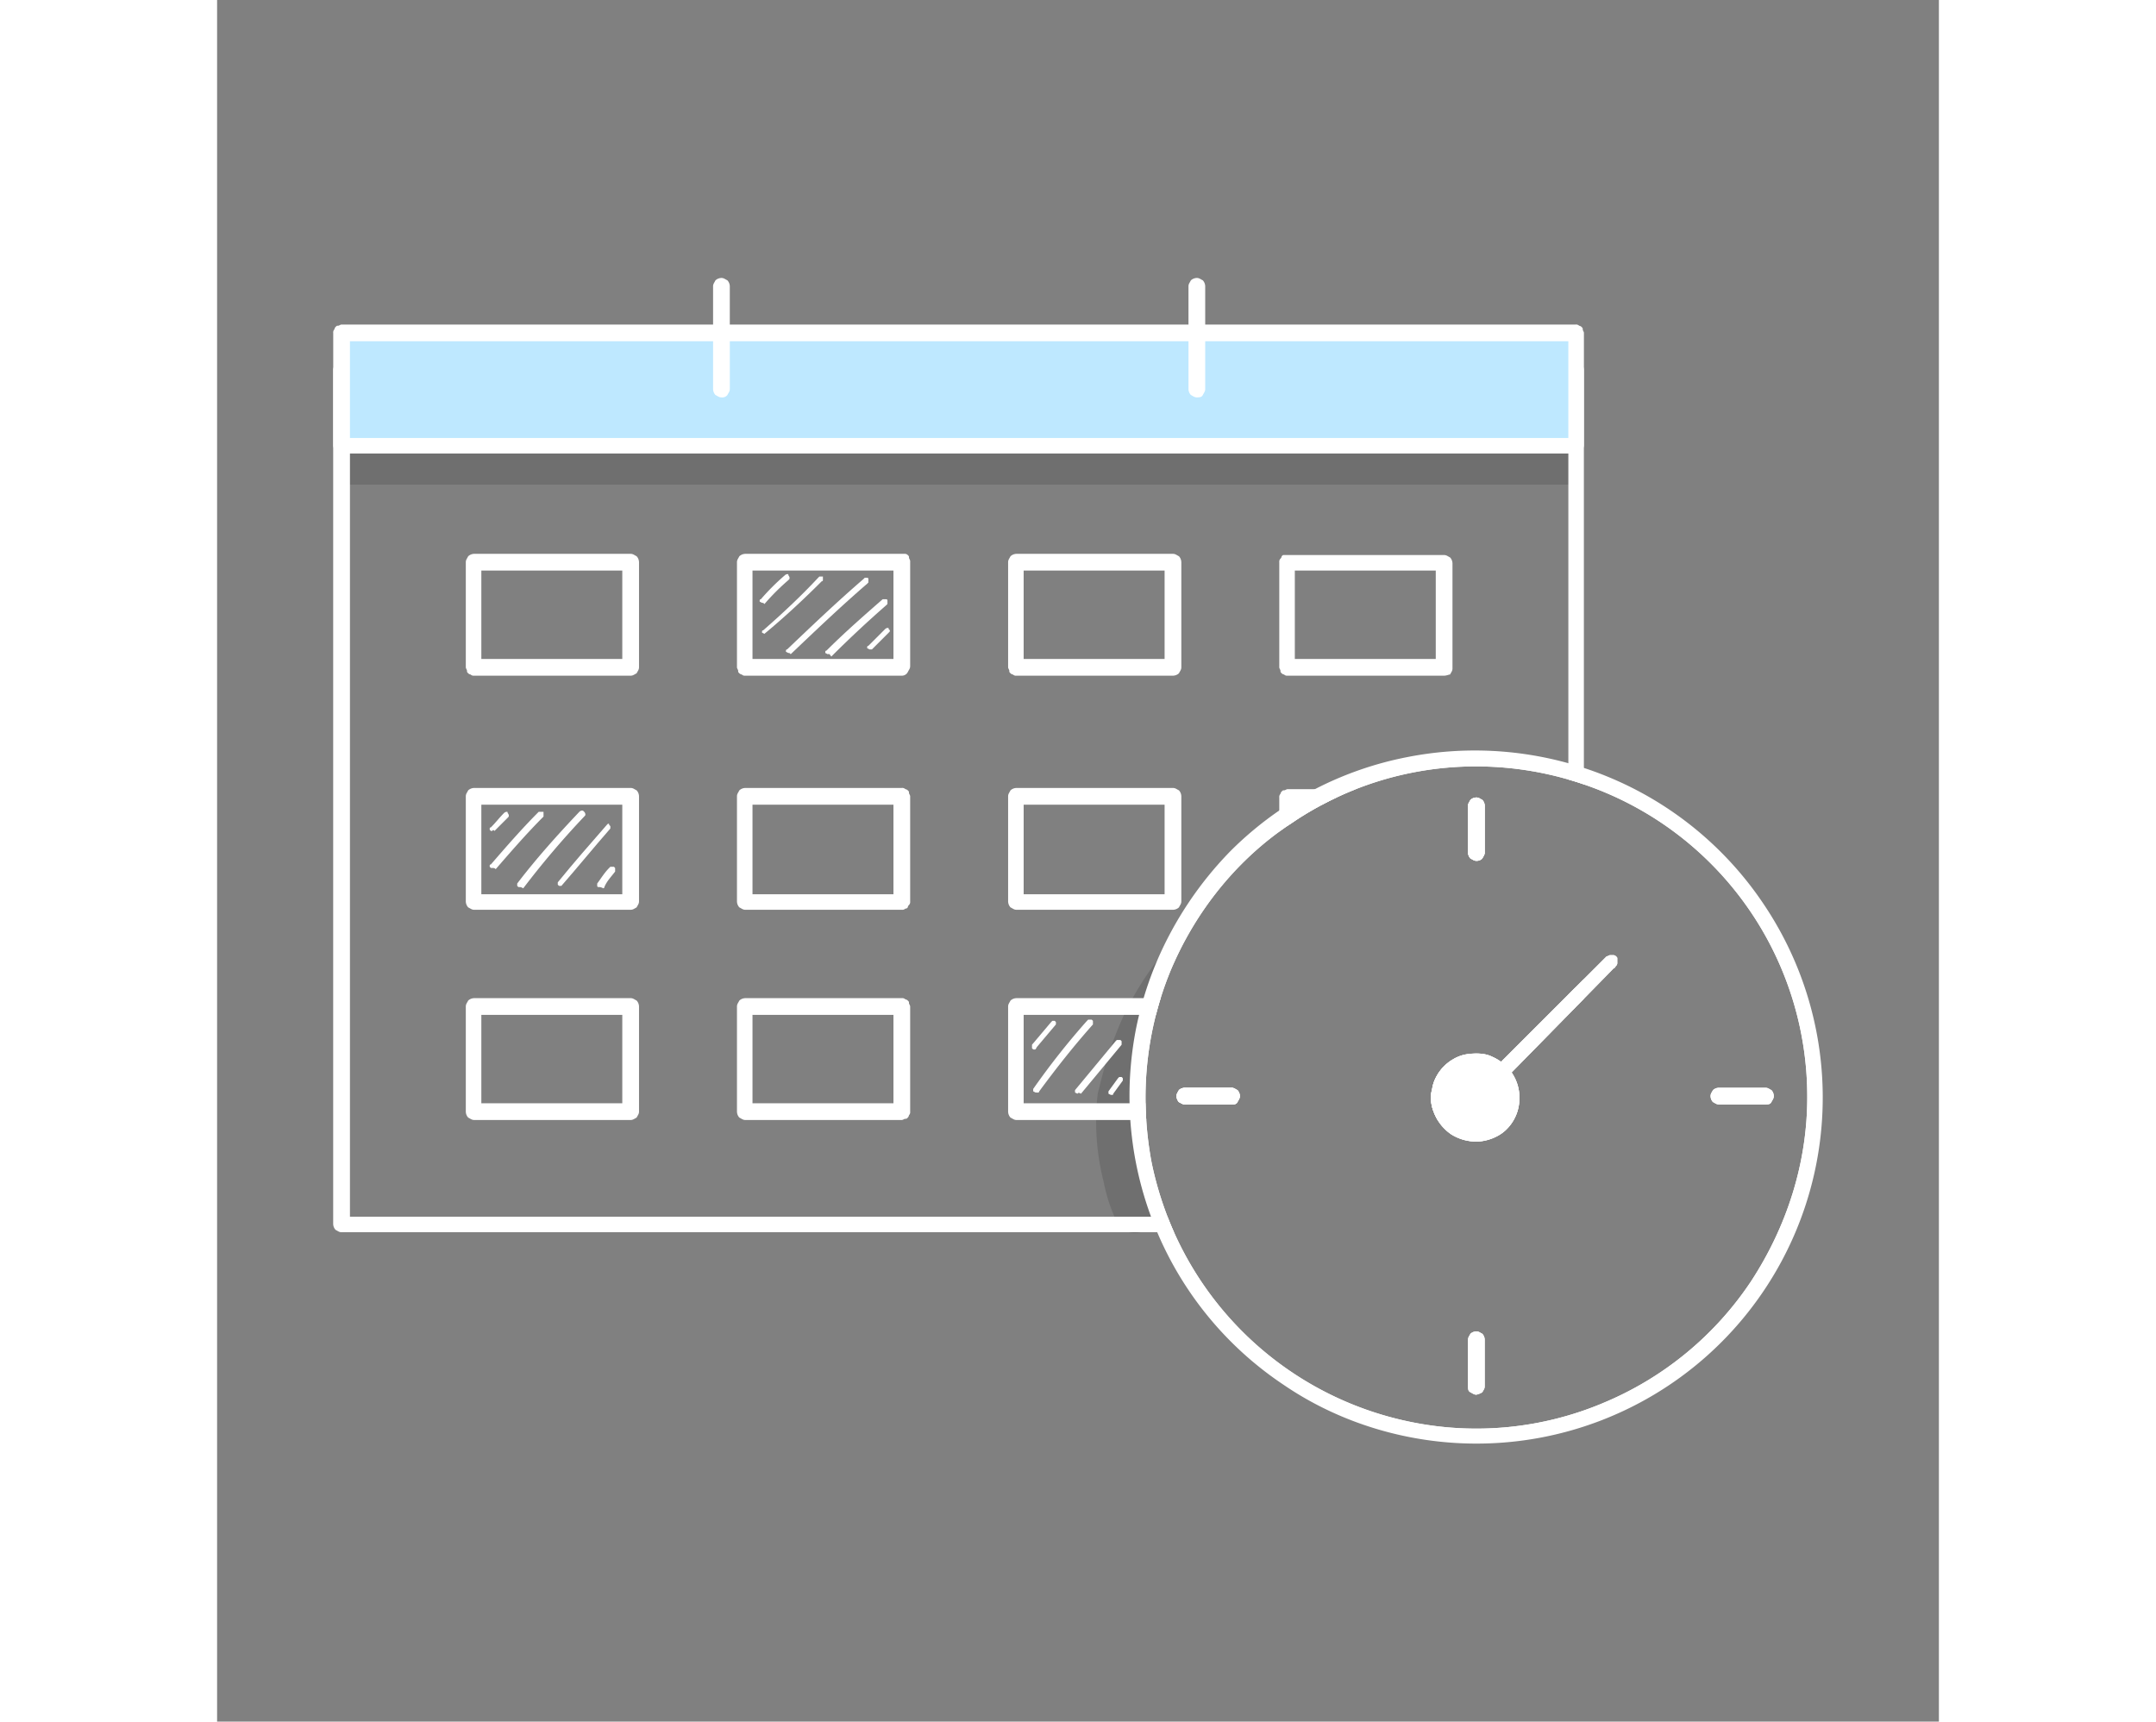 <svg id="Layer_1"  width="132.447" height="105.775" data-name="Layer 1" xmlns="http://www.w3.org/2000/svg" viewBox="0 0 1080 1080"><rect x="0" y="0" width="1080" height="1080" fill="#808080" stroke="none"/><defs><style>.cls-1{opacity:0.13;}.cls-2{fill:#fff;}.cls-3{fill:#bee8ff;}</style></defs><title>Ikonattt</title><g class="cls-1"><path d="M852.81,280.76H78.09V304h774l.75-23.23Z"/></g><g class="cls-1"><path d="M583.08,654.63c0-1.49.75-3.74.75-5.24a228.75,228.75,0,0,1,18-53.95c-.75-1.49-2.25-2.24-3.74-3a188.29,188.29,0,0,0-29.22,44.2,234.79,234.79,0,0,0-14.24,40.46l-2.25,9a153,153,0,0,0,3.75,55.45,104.48,104.48,0,0,0,6.74,21.72c.75,2.25,1.5,4.5,3,6a16.22,16.22,0,0,0,6,3.74,12.78,12.78,0,0,0,7.5,0,11.61,11.61,0,0,0,6-4.49,12.09,12.09,0,0,0,2.25-6.74c0-2.25-.75-5.25-2.25-6.75h0v.75a.73.73,0,0,0-.75-.75c-.75-2.24-1.5-5.24-2.25-7.49a123.75,123.75,0,0,1-6.74-52.45C577.84,680.11,580.08,667.37,583.08,654.63Z"/></g><path class="cls-2" d="M641.53,687.6c0,1.5-.75,2.25-1.5,3.75s-2.25,1.5-3.75,1.5H607.06a4.29,4.29,0,0,1-2.25-.67c-.45-.25-.92-.54-1.5-.83a5.72,5.72,0,0,1-1.49-3.75c0-1.5.74-2.25,1.49-3.74a5.14,5.14,0,0,1,1.5-1,5.66,5.66,0,0,1,2.25-.51h29.22c1.5,0,2.25.75,3.75,1.5A5.68,5.68,0,0,1,641.53,687.6Z"/><path class="cls-2" d="M795.12,505.54v29.22c0,1.49-.75,2.24-1.5,3.74a4.83,4.83,0,0,1-3.74,1.5c-1.5,0-2.25-.75-3.75-1.5a5.72,5.72,0,0,1-1.5-3.74V505.54c0-1.5.75-2.25,1.5-3.75a5.73,5.73,0,0,1,3.75-1.5c1.49,0,2.24.75,3.74,1.5A5.73,5.73,0,0,1,795.12,505.54Z"/><path class="cls-2" d="M852.06,619.42v12.45l-4.49,4.58-35.64,36.32q.23.3.42.6a27.66,27.66,0,0,1,4.5,15.73,27.22,27.22,0,0,1-8.24,19.48c-4.5,4.5-12,7.49-18.73,7.49a29.56,29.56,0,0,1-15.74-4.49,29.23,29.23,0,0,1-8.56-9,30.15,30.15,0,0,1-1.93-3.75c-.21-.5-.41-1-.59-1.5a26,26,0,0,1-1.41-5.24,20.75,20.75,0,0,1,.5-9,22.86,22.86,0,0,1,2.25-7,28.5,28.5,0,0,1,5.25-7.28,27.58,27.58,0,0,1,5.24-4.11,23.93,23.93,0,0,1,9-3.38c5.25-.75,11.24-.75,15.74,1.5a29.36,29.36,0,0,1,5.72,3.26Z"/><path class="cls-2" d="M855.81,228.31c-1.5-.74-2.25-1.49-3.75-1.49h-774a5.77,5.77,0,0,0-3.74,1.49c-.75,1.5-1.5,2.25-1.5,3.75V767.77a5.73,5.73,0,0,0,1.5,3.75c1.5.75,2.25,1.49,3.74,1.49H600.22q-1.17-2.6-2.25-5.24-.93-2.24-1.8-4.5H83.34v-526H847.57V489c1.5.44,3,.89,4.49,1.35q2.64.82,5.25,1.73v-260A5.73,5.73,0,0,0,855.81,228.31Zm-8.24,395.6v12.54l4.49-4.58,5.25-5.35V614.17Z"/><path class="cls-3" d="M78.09,280h774V209.58h-774Z"/><path class="cls-2" d="M852.81,284.51H78.09c-1.5,0-2.25-.75-3.74-1.5a5.73,5.73,0,0,1-1.5-3.75V208.83a2.75,2.75,0,0,1,.75-2.24,2.63,2.63,0,0,1,.74-1.5c.75-.75.75-.75,1.5-.75s1.5-.75,2.25-.75h774a2.76,2.76,0,0,1,2.25.75,2.62,2.62,0,0,1,1.5.75c.75.75.75.75.75,1.5s.74,1.5.74,2.24v70.43c0,1.5-.74,2.25-1.49,3.75A3,3,0,0,1,852.81,284.51ZM83.34,274.77H847.56V214.08H83.34Z"/><path class="cls-2" d="M259.41,423.87H161.26a2.76,2.76,0,0,1-2.25-.75,2.62,2.62,0,0,1-1.5-.75c-.75-.75-.75-.75-.75-1.5s-.75-1.5-.75-2.25V352.69c0-1.5.75-2.25,1.5-3.75a5.73,5.73,0,0,1,3.75-1.5h98.15c1.5,0,2.25.75,3.74,1.5a5.73,5.73,0,0,1,1.5,3.75v65.93c0,1.5-.75,2.25-1.5,3.75C261.66,423.12,260.91,423.87,259.41,423.87Zm-93.66-10.49h88.41V357.93H165.75Z"/><path class="cls-2" d="M429.49,423.87H331.34a2.76,2.76,0,0,1-2.25-.75,2.62,2.62,0,0,1-1.5-.75c-.75-.75-.75-.75-.75-1.5s-.75-1.5-.75-2.25V352.69c0-1.5.75-2.25,1.5-3.75a5.73,5.73,0,0,1,3.75-1.5H431.73a2.62,2.62,0,0,1,1.5.75c.75.75.75.75.75,1.5s.75,1.5.75,2.25v65.93c0,1.5-.75,2.25-1.5,3.75A4.12,4.12,0,0,1,429.49,423.87Zm-93.66-10.49h88.41V357.93H335.83Z"/><path class="cls-2" d="M599.56,423.87H501.41a2.74,2.74,0,0,1-2.24-.75,2.62,2.62,0,0,1-1.5-.75c-.75-.75-.75-.75-.75-1.5s-.75-1.5-.75-2.25V352.69c0-1.5.75-2.25,1.5-3.75a5.72,5.72,0,0,1,3.74-1.5h98.15c1.5,0,2.25.75,3.75,1.5a5.73,5.73,0,0,1,1.5,3.75v65.93c0,1.5-.75,2.25-1.5,3.75A5.73,5.73,0,0,1,599.56,423.87Zm-93.65-10.49h88.41V357.93H505.91Z"/><path class="cls-2" d="M769.64,423.87H671.49a2.76,2.76,0,0,1-2.25-.75,2.62,2.62,0,0,1-1.49-.75c-.75-.75-.75-.75-.75-1.5s-.75-1.5-.75-2.25V352.69a2.76,2.76,0,0,1,.75-2.25,2.32,2.32,0,0,0,.75-1.5c.75-.75.75-.75,1.49-.75h100.4c1.5,0,2.25.75,3.75,1.5a5.73,5.73,0,0,1,1.5,3.75v65.93c0,1.5-.75,2.25-1.5,3.75C772.64,423.12,771.14,423.87,769.64,423.87ZM676,413.38H764.4V357.93H676Z"/><path class="cls-2" d="M259.41,570.72H161.26c-1.5,0-2.25-.75-3.75-1.5a5.73,5.73,0,0,1-1.5-3.75V499.54c0-1.5.75-2.25,1.5-3.75a5.77,5.77,0,0,1,3.75-1.49h98.15c1.5,0,2.25.75,3.74,1.49a5.73,5.73,0,0,1,1.5,3.75v65.93c0,1.5-.75,2.25-1.5,3.75C261.66,570,260.91,570.72,259.41,570.72ZM165.75,561h88.41V504.79H165.75Z"/><path class="cls-2" d="M429.49,570.72H331.34c-1.5,0-2.25-.75-3.75-1.5a5.73,5.73,0,0,1-1.5-3.75V499.54c0-1.5.75-2.25,1.5-3.75a5.77,5.77,0,0,1,3.75-1.49h98.15a2.73,2.73,0,0,1,2.24.75,2.63,2.63,0,0,1,1.5.74c.75.75.75.75.75,1.5s.75,1.5.75,2.25v65.93a2.76,2.76,0,0,1-.75,2.25,2.32,2.32,0,0,0-.75,1.5c-.75.75-.75.75-1.5.75A2.74,2.74,0,0,1,429.49,570.72ZM335.83,561h88.41V504.79H335.83Z"/><path class="cls-2" d="M599.56,570.72H501.41c-1.49,0-2.24-.75-3.74-1.5a5.73,5.73,0,0,1-1.5-3.75V499.54c0-1.5.75-2.25,1.5-3.75a5.77,5.77,0,0,1,3.74-1.49h98.15c1.5,0,2.25.75,3.75,1.49a5.73,5.73,0,0,1,1.5,3.75v65.93c0,1.5-.75,2.25-1.5,3.75A5.73,5.73,0,0,1,599.56,570.72ZM505.91,561h88.41V504.79H505.91Z"/><path class="cls-2" d="M702.2,500.29q-4.55,2.13-9,4.5Q684.41,509.45,676,515l-1.5,1c-1,.65-2,1.32-3,2V500.29Z"/><path class="cls-2" d="M671.5,495.05c-.75,0-1.5.74-2.25.74s-.75,0-1.5.75A2.62,2.62,0,0,0,667,498a2.76,2.76,0,0,0-.75,2.25v21.43q2.6-1.9,5.25-3.71c1-.67,2-1.34,3-2l1.5-1V504.79h17.22q4.44-2.37,9-4.5,6-2.84,12.15-5.24Z"/><path class="cls-2" d="M259.41,702.59H161.26c-1.5,0-2.25-.75-3.75-1.5a5.73,5.73,0,0,1-1.5-3.75V631.41c0-1.5.75-2.25,1.5-3.75a5.73,5.73,0,0,1,3.75-1.5h98.15c1.5,0,2.25.75,3.74,1.5a5.73,5.73,0,0,1,1.5,3.75v65.93c0,1.5-.75,2.25-1.5,3.75C261.66,701.84,260.91,702.59,259.41,702.59ZM165.75,692.1h88.41V636.65H165.75Z"/><path class="cls-2" d="M429.49,702.59H331.34c-1.5,0-2.25-.75-3.75-1.5a5.73,5.73,0,0,1-1.5-3.75V631.41c0-1.5.75-2.25,1.5-3.75a5.73,5.73,0,0,1,3.75-1.5h98.15a2.73,2.73,0,0,1,2.24.75,2.62,2.62,0,0,1,1.5.75c.75.75.75.75.75,1.5s.75,1.5.75,2.25v65.93a2.76,2.76,0,0,1-.75,2.25,2.62,2.62,0,0,1-.75,1.5c-.75.75-.75.75-1.5.75S430.24,702.59,429.49,702.59ZM335.83,692.1h88.41V636.65H335.83Z"/><path class="cls-2" d="M603.31,683.86c-.75,1.49-1.49,2.24-1.49,3.74a5.72,5.72,0,0,0,1.49,3.75c.58.29,1.05.58,1.5.83v-9.31A5.14,5.14,0,0,0,603.31,683.86Zm-101.89-57.7a5.73,5.73,0,0,0-3.75,1.5c-.75,1.5-1.5,2.25-1.5,3.75v65.93a5.73,5.73,0,0,0,1.5,3.75c1.5.75,2.25,1.5,3.75,1.5h81.4c-.12-1.75-.22-3.5-.28-5.25s-.13-3.49-.15-5.24H505.91V636.65h83q.68-2.62,1.41-5.24t1.57-5.25Z"/><path class="cls-2" d="M769.65,668.87v28.47h-6.59a26,26,0,0,1-1.41-5.24,20.75,20.75,0,0,1,.5-9,22.86,22.86,0,0,1,2.25-7A28.5,28.5,0,0,1,769.65,668.87Z"/><path class="cls-2" d="M769.65,668.87a28.5,28.5,0,0,0-5.25,7.28v16h-2.75a26,26,0,0,0,1.41,5.24c.18.5.38,1,.59,1.5a30.15,30.15,0,0,0,1.93,3.75h4.07a7.09,7.09,0,0,0,1.73-.26,11.29,11.29,0,0,1,2-.49c.75-1.5,1.5-2.25,1.5-3.75V664.76A27.58,27.58,0,0,0,769.65,668.87Z"/><path class="cls-2" d="M614.55,249.29c-1.5,0-2.25-.75-3.75-1.5a5.68,5.68,0,0,1-1.5-3.74V179.61c0-1.49.75-2.24,1.5-3.74a5.73,5.73,0,0,1,3.75-1.5c1.5,0,2.25.75,3.75,1.5a5.72,5.72,0,0,1,1.49,3.74v64.44c0,1.5-.74,2.25-1.49,3.74S616.05,249.29,614.55,249.29Z"/><path class="cls-2" d="M316.35,249.29c-1.5,0-2.25-.75-3.75-1.5a5.72,5.72,0,0,1-1.49-3.74V179.61c0-1.49.75-2.24,1.49-3.74a5.73,5.73,0,0,1,3.75-1.5c1.5,0,2.25.75,3.75,1.5a5.72,5.72,0,0,1,1.5,3.74v64.44c0,1.5-.75,2.25-1.5,3.74A4.13,4.13,0,0,1,316.35,249.29Z"/><path class="cls-2" d="M341.82,378.16h0l-1.49-.75v-.75a.73.73,0,0,1,.75-.74,141.34,141.34,0,0,1,15-15,2.62,2.62,0,0,1,1.5-.75c.75,0,.75,0,.75.75a2.62,2.62,0,0,1,.75,1.5c0,.75,0,.75-.75,1.5a141.34,141.34,0,0,0-15,15c-.75-.75-.75-.75-1.5-.75Z"/><path class="cls-2" d="M409.26,407.38h0l-1.5-.75v-.74a.73.73,0,0,1,.75-.75L419,394.65a2.62,2.62,0,0,1,1.5-.75c.74,0,.74,0,.74.75l.75.75c0,.75,0,.75-.75,1.49l-10.48,10.49Z"/><path class="cls-2" d="M172.5,521.27h-.75l-.75-.75v-.75a.73.73,0,0,1,.75-.75c3-3,5.24-6,8.24-9a2.62,2.62,0,0,1,1.5-.75c.75,0,.75,0,.75.75a2.62,2.62,0,0,1,.75,1.5c0,.75,0,.75-.75,1.5L174,521.27c-.74-.75-.74-.75-1.49,0Z"/><path class="cls-2" d="M172.5,544.5h-.75l-.75-.75V543a.73.73,0,0,1,.75-.75c9.74-11.24,19.48-22.48,30-33h3v3c-10.49,10.49-20.23,21.73-30,33-.75-.74-.75-.74-2.24-.74Z"/><path class="cls-2" d="M189.73,556.48H189l-.75-.75v-1.49c12-15.74,25.47-30.72,39-45a2.62,2.62,0,0,1,1.5-.75c.75,0,.75,0,1.5.75a2.62,2.62,0,0,1,.75,1.5c0,.75,0,.75-.75,1.5a547.13,547.13,0,0,0-38.21,45c-1.5-.75-1.5-.75-2.25-.75Z"/><path class="cls-2" d="M215.2,555.73h-.75l-.75-.75v-1.49c9.74-12,20.23-24,30.72-36l.75-.75c.75,0,.75,0,.75.75l.75.75v1.5c-10.49,12-20.23,24-30.72,36Z"/><path class="cls-2" d="M239.93,556.48h-.75a.73.73,0,0,1-.75-.75v-1.49c2.25-3,4.49-6.75,7.49-9.74l.75-.75h2.25l.75.75v2.24c-2.25,3-5.25,6-6.75,9.74a.73.73,0,0,1-.74.75A5.8,5.8,0,0,0,239.93,556.48Z"/><path class="cls-2" d="M343.32,397.64h0l-1.5-.75v-.74a.73.73,0,0,1,.75-.75c12-10.49,24-21.73,34.47-33l.75-.75H380v2.25a.73.73,0,0,1-.75.75c-11.24,11.24-23.23,22.47-36,33Z"/><path class="cls-2" d="M358.31,409.63h0l-1.5-.75v-.75a.73.73,0,0,1,.75-.75c15.73-15,31.47-30,47.95-44.2l.75-.75h1.5a.73.73,0,0,1,.75.75v2.25l-.75.75c-16.48,14.23-32.22,29.22-47.95,44.2C359.06,409.63,359.06,409.63,358.31,409.63Z"/><path class="cls-2" d="M383,410.38h0l-1.5-.75v-.75a.73.73,0,0,1,.75-.75c11.24-11.24,23.23-21.73,35.22-32.21h2.25a.73.73,0,0,1,.75.74v2.25l-.75.75c-12,10.49-23.23,21-34.47,32.22C383.78,409.63,383.78,410.38,383,410.38Z"/><path class="cls-2" d="M512.65,658.38h0c-.75,0-.75,0-1.5-.75v-2.25l12-14.23.75-.75h1.5l.75.75v1.5l-12,14.23c-.75,1.5-.75,1.5-1.5,1.5Z"/><path class="cls-2" d="M513.4,685.35h0l-1.5-.75v-1.49a468.9,468.9,0,0,1,33.72-42.71l.75-.75h2.25l.75.75v2.25c-12,13.48-23.23,27.72-33.72,42a.73.73,0,0,1-.75.75Z"/><path class="cls-2" d="M539.63,686.1h0l-1.5-.75v-1.5l25.47-30.71.75-.75h2.25l.75.75v2.24L541.87,686.1c-1.5-.75-1.5-.75-2.24,0Z"/><path class="cls-2" d="M560.6,686.85h0l-1.49-.75v-1.5l6-8.24.75-.75h1.5l.75.75v1.5l-6,8.24c0,.75,0,.75-1.5.75Z"/><path class="cls-2" d="M641.53,687.6c0,1.5-.75,2.25-1.5,3.75s-2.25,1.5-3.75,1.5H607.06a4.29,4.29,0,0,1-2.25-.67c-.45-.25-.92-.54-1.5-.83a5.72,5.72,0,0,1-1.49-3.75c0-1.5.74-2.25,1.49-3.74a5.14,5.14,0,0,1,1.5-1,5.66,5.66,0,0,1,2.25-.51h29.22c1.5,0,2.25.75,3.75,1.5A5.68,5.68,0,0,1,641.53,687.6Z"/><path class="cls-2" d="M795.12,505.54v29.22c0,1.49-.75,2.24-1.5,3.74a4.83,4.83,0,0,1-3.74,1.5c-1.5,0-2.25-.75-3.75-1.5a5.72,5.72,0,0,1-1.5-3.74V505.54c0-1.5.75-2.25,1.5-3.75a5.73,5.73,0,0,1,3.75-1.5c1.49,0,2.24.75,3.74,1.5A5.73,5.73,0,0,1,795.12,505.54Z"/><path class="cls-2" d="M795.12,840.45v29.22c0,1.5-.75,2.25-1.5,3.74a12.64,12.64,0,0,1-3.74,1.5c-1.5,0-2.25-.75-3.75-1.5s-1.5-2.24-1.5-3.74V840.45c0-1.5.75-2.25,1.5-3.75a5.73,5.73,0,0,1,3.75-1.5c1.49,0,2.24.75,3.74,1.5A5.73,5.73,0,0,1,795.12,840.45Z"/><path class="cls-2" d="M976.44,687.6c0,1.5-.75,2.25-1.5,3.75s-2.25,1.5-3.75,1.5H942c-1.5,0-2.25-.75-3.74-1.5a5.73,5.73,0,0,1-1.5-3.75c0-1.5.75-2.25,1.5-3.74a5.7,5.7,0,0,1,3.74-1.5h29.22c1.5,0,2.25.75,3.75,1.5A5.68,5.68,0,0,1,976.44,687.6Z"/><path class="cls-2" d="M812.35,673.37q-.2-.3-.42-.6l-2.72,2.78-3.73,3.8-7.36,7.5a5.73,5.73,0,0,1-3.75,1.5c-.75,0-2.25,0-3-.75s-1.49-1.5-1.49-2.25-.75-2.24,0-3c0-.75.75-1.5,1.49-2.25l7.37-7.37,3.81-3.81,2.79-2.79a29.36,29.36,0,0,0-5.72-3.26c-4.5-2.25-10.49-2.25-15.74-1.5a23.93,23.93,0,0,0-9,3.38,27.58,27.58,0,0,0-5.24,4.11,28.5,28.5,0,0,0-5.25,7.28,22.86,22.86,0,0,0-2.25,7,20.75,20.75,0,0,0-.5,9,26,26,0,0,0,1.41,5.24c.18.5.38,1,.59,1.5a30.15,30.15,0,0,0,1.93,3.75,29.23,29.23,0,0,0,8.56,9,29.56,29.56,0,0,0,15.74,4.49c6.74,0,14.23-3,18.73-7.49a27.22,27.22,0,0,0,8.24-19.48A27.66,27.66,0,0,0,812.35,673.37Zm45-186.91q-2.61-.88-5.25-1.67c-1.49-.46-3-.9-4.49-1.33a214.14,214.14,0,0,0-146.83,11.59q-5.38,2.47-10.58,5.24-4.1,2.16-8.06,4.5-3.09,1.81-6.11,3.73c-1.51,1-3,1.93-4.49,2.93q-2.65,1.77-5.25,3.64a213.11,213.11,0,0,0-66.78,78.09h0a209.46,209.46,0,0,0-13.16,33q-.81,2.61-1.53,5.25t-1.38,5.24a212.24,212.24,0,0,0-6.28,48.63s0,0,0,0q0,1.51,0,3c0,1.25,0,2.5,0,3.75,0,1.75.07,3.5.15,5.24s.16,3.51.28,5.25a211.82,211.82,0,0,0,13.07,60.68q.84,2.26,1.75,4.5,1.05,2.64,2.19,5.24A212.83,212.83,0,1,0,857.31,486.46Zm12,393.7a204.8,204.8,0,0,1-119.88,12A208.07,208.07,0,0,1,600.22,773q-1.17-2.6-2.25-5.24-.93-2.24-1.8-4.5a212.94,212.94,0,0,1-10.09-34.46,220.64,220.64,0,0,1-3.26-26.22c-.12-1.75-.22-3.5-.28-5.25s-.13-3.49-.15-5.24a210,210,0,0,1,6.48-55.45q.68-2.62,1.41-5.24t1.57-5.25q2.71-8.7,6.22-17.23c14.45-34.41,37.76-65,68.18-87.21q2.6-1.9,5.25-3.71c1-.67,2-1.34,3-2l1.5-1q8.41-5.58,17.22-10.24,4.44-2.37,9-4.5,6-2.84,12.15-5.24a205.55,205.55,0,0,1,75.53-14.24A208.13,208.13,0,0,1,847.57,489c1.5.44,3,.89,4.49,1.35q2.64.82,5.25,1.73A206.89,206.89,0,0,1,997.42,688.35c0,41.21-12.74,80.92-35.22,115.38A206.49,206.49,0,0,1,869.3,880.16Zm6.74-281h-2.25c-.75,0-1.5.75-2.25.75l-1.5,1.5-64.7,64.7a29.36,29.36,0,0,0-5.72-3.26c-4.5-2.25-10.49-2.25-15.74-1.5a23.93,23.93,0,0,0-9,3.38,27.58,27.58,0,0,0-5.24,4.11,28.5,28.5,0,0,0-5.25,7.28,22.86,22.86,0,0,0-2.25,7,20.75,20.75,0,0,0-.5,9,26,26,0,0,0,1.41,5.24c.18.5.38,1,.59,1.5a30.15,30.15,0,0,0,1.93,3.75,29.23,29.23,0,0,0,8.56,9,29.56,29.56,0,0,0,15.74,4.49c6.74,0,14.23-3,18.73-7.49a27.22,27.22,0,0,0,8.24-19.48,27.66,27.66,0,0,0-4.5-15.73q-.2-.3-.42-.6l35.64-36.32,4.49-4.58,5.25-5.35L876,607.43c.75,0,.75-.75,1.5-1.5a2.74,2.74,0,0,0,.75-2.24v-2.25c0-.75,0-.75-.75-1.5A2.62,2.62,0,0,0,876,599.19Zm-63.69,74.18q-.2-.3-.42-.6l-2.72,2.78-3.73,3.8-7.36,7.5a5.73,5.73,0,0,1-3.75,1.5c-.75,0-2.25,0-3-.75s-1.49-1.5-1.49-2.25-.75-2.24,0-3c0-.75.75-1.5,1.49-2.25l7.37-7.37,3.81-3.81,2.79-2.79a29.36,29.36,0,0,0-5.72-3.26c-4.5-2.25-10.49-2.25-15.74-1.5a23.93,23.93,0,0,0-9,3.38,27.58,27.58,0,0,0-5.24,4.11,28.5,28.5,0,0,0-5.25,7.28,22.86,22.86,0,0,0-2.25,7,20.75,20.75,0,0,0-.5,9,26,26,0,0,0,1.41,5.24c.18.5.38,1,.59,1.5a30.15,30.15,0,0,0,1.93,3.75,29.23,29.23,0,0,0,8.56,9,29.56,29.56,0,0,0,15.74,4.49c6.74,0,14.23-3,18.73-7.49a27.22,27.22,0,0,0,8.24-19.48A27.66,27.66,0,0,0,812.35,673.37Z"/><path class="cls-2" d="M970.44,567.72A216.58,216.58,0,0,0,873,487.55q-7.75-3.23-15.73-5.83-2.61-.86-5.25-1.64c-1.49-.45-3-.89-4.49-1.31a219.22,219.22,0,0,0-100.4-3.95,215.77,215.77,0,0,0-58.51,20.23q-4.83,2.47-9.52,5.24-3.87,2.25-7.64,4.69c-1.77,1.12-3.52,2.29-5.25,3.48A216.57,216.57,0,0,0,635.53,534a225.38,225.38,0,0,0-45.91,68.66l0,0a220.78,220.78,0,0,0-8.46,23.46q-.78,2.61-1.48,5.25c-.48,1.74-.92,3.49-1.34,5.24q-1.1,4.47-2,9a220.43,220.43,0,0,0-4,46.46c0,1.75.09,3.5.17,5.24s.18,3.5.3,5.25a218.2,218.2,0,0,0,13,60.68c.3.83.62,1.66.94,2.49h0c.25.67.51,1.33.78,2,.49,1.25,1,2.5,1.51,3.75.21.5.41,1,.64,1.49a216.41,216.41,0,0,0,79.53,95.91c35.21,24,77.92,36.71,120.63,36.71A217.1,217.1,0,0,0,970.44,567.72ZM869.3,880.16a204.8,204.8,0,0,1-119.88,12A208.07,208.07,0,0,1,600.22,773q-1.17-2.6-2.25-5.24-.93-2.24-1.8-4.5a212.94,212.94,0,0,1-10.09-34.46,220.64,220.64,0,0,1-3.26-26.22c-.12-1.75-.22-3.5-.28-5.25s-.13-3.49-.15-5.24a210,210,0,0,1,6.48-55.45q.68-2.62,1.41-5.24t1.57-5.25q2.71-8.7,6.22-17.23c14.45-34.41,37.76-65,68.18-87.21q2.6-1.9,5.25-3.71c1-.67,2-1.34,3-2l1.5-1q8.41-5.58,17.22-10.24,4.44-2.37,9-4.5,6-2.84,12.15-5.24a205.55,205.55,0,0,1,75.53-14.24A208.13,208.13,0,0,1,847.57,489c1.5.44,3,.89,4.49,1.35q2.64.82,5.25,1.73A206.89,206.89,0,0,1,997.42,688.35c0,41.21-12.74,80.92-35.22,115.38A206.49,206.49,0,0,1,869.3,880.16Z"/><path class="cls-2" d="M795.12,505.54v29.22c0,1.49-.75,2.24-1.5,3.74a4.83,4.83,0,0,1-3.74,1.5c-1.5,0-2.25-.75-3.75-1.5a5.72,5.72,0,0,1-1.5-3.74V505.54c0-1.5.75-2.25,1.5-3.75a5.73,5.73,0,0,1,3.75-1.5c1.49,0,2.24.75,3.74,1.5A5.73,5.73,0,0,1,795.12,505.54Z"/><path class="cls-2" d="M795.12,840.45v29.22c0,1.5-.75,2.25-1.5,3.74a12.64,12.64,0,0,1-3.74,1.5c-1.5,0-2.25-.75-3.75-1.5s-1.5-2.24-1.5-3.74V840.45c0-1.5.75-2.25,1.5-3.75a5.73,5.73,0,0,1,3.75-1.5c1.49,0,2.24.75,3.74,1.5A5.73,5.73,0,0,1,795.12,840.45Z"/><path class="cls-2" d="M976.44,687.6c0,1.5-.75,2.25-1.5,3.75s-2.25,1.5-3.75,1.5H942c-1.5,0-2.25-.75-3.74-1.5a5.73,5.73,0,0,1-1.5-3.75c0-1.5.75-2.25,1.5-3.74a5.7,5.7,0,0,1,3.74-1.5h29.22c1.5,0,2.25.75,3.75,1.5A5.68,5.68,0,0,1,976.44,687.6Z"/><path class="cls-2" d="M641.53,687.6c0,1.5-.75,2.25-1.5,3.75s-2.25,1.5-3.75,1.5H607.06a4.29,4.29,0,0,1-2.25-.67c-.45-.25-.92-.54-1.5-.83a5.72,5.72,0,0,1-1.49-3.75c0-1.5.74-2.25,1.49-3.74a5.14,5.14,0,0,1,1.5-1,5.66,5.66,0,0,1,2.25-.51h29.22c1.5,0,2.25.75,3.75,1.5A5.68,5.68,0,0,1,641.53,687.6Z"/><path class="cls-2" d="M878.29,601.44v2.25a2.74,2.74,0,0,1-.75,2.24c-.75.75-.75,1.5-1.5,1.5l-18.73,19.09-5.25,5.35-4.49,4.58-35.64,36.32-2.72,2.78-3.73,3.8-7.36,7.5a5.73,5.73,0,0,1-3.75,1.5c-.75,0-2.25,0-3-.75s-1.49-1.5-1.49-2.25-.75-2.24,0-3c0-.75.75-1.5,1.49-2.25l7.37-7.37,3.81-3.81,2.79-2.79,64.7-64.7,1.5-1.5c.75,0,1.5-.75,2.25-.75H876a2.62,2.62,0,0,1,1.5.75C878.29,600.69,878.29,600.69,878.29,601.44Z"/><path class="cls-2" d="M789.87,711.58a23.23,23.23,0,1,0-23.22-23.23A23.35,23.35,0,0,0,789.87,711.58Z"/><path class="cls-2" d="M812.35,673.37q-.2-.3-.42-.6a28.21,28.21,0,0,0-6.59-6.63,29.36,29.36,0,0,0-5.72-3.26c-4.5-2.25-10.49-2.25-15.74-1.5a23.93,23.93,0,0,0-9,3.38,27.58,27.58,0,0,0-5.24,4.11,28.5,28.5,0,0,0-5.25,7.28,22.86,22.86,0,0,0-2.25,7,20.75,20.75,0,0,0-.5,9,26,26,0,0,0,1.41,5.24c.18.5.38,1,.59,1.5a30.15,30.15,0,0,0,1.93,3.75,29.23,29.23,0,0,0,8.56,9,29.56,29.56,0,0,0,15.74,4.49c6.74,0,14.23-3,18.73-7.49a27.22,27.22,0,0,0,8.24-19.48A27.66,27.66,0,0,0,812.35,673.37Zm-15,32.21c-3,.75-6.74,1.5-10.49.75a21.88,21.88,0,0,1-9-5.24,12.51,12.51,0,0,1-3-3.18,16.13,16.13,0,0,1-2.25-5.81c-.75-3.75-.75-7.5.75-10.49a16,16,0,0,1,1.5-2.92,20.4,20.4,0,0,1,5.25-5.32,15,15,0,0,1,9.74-3,17.19,17.19,0,0,1,8.86,2.37,22.48,22.48,0,0,1,4.62,3.62,29.89,29.89,0,0,1,2.12,3,18.86,18.86,0,0,1,3.13,9.75,16.47,16.47,0,0,1-3,9.74A23.38,23.38,0,0,1,797.37,705.58Z"/></svg>